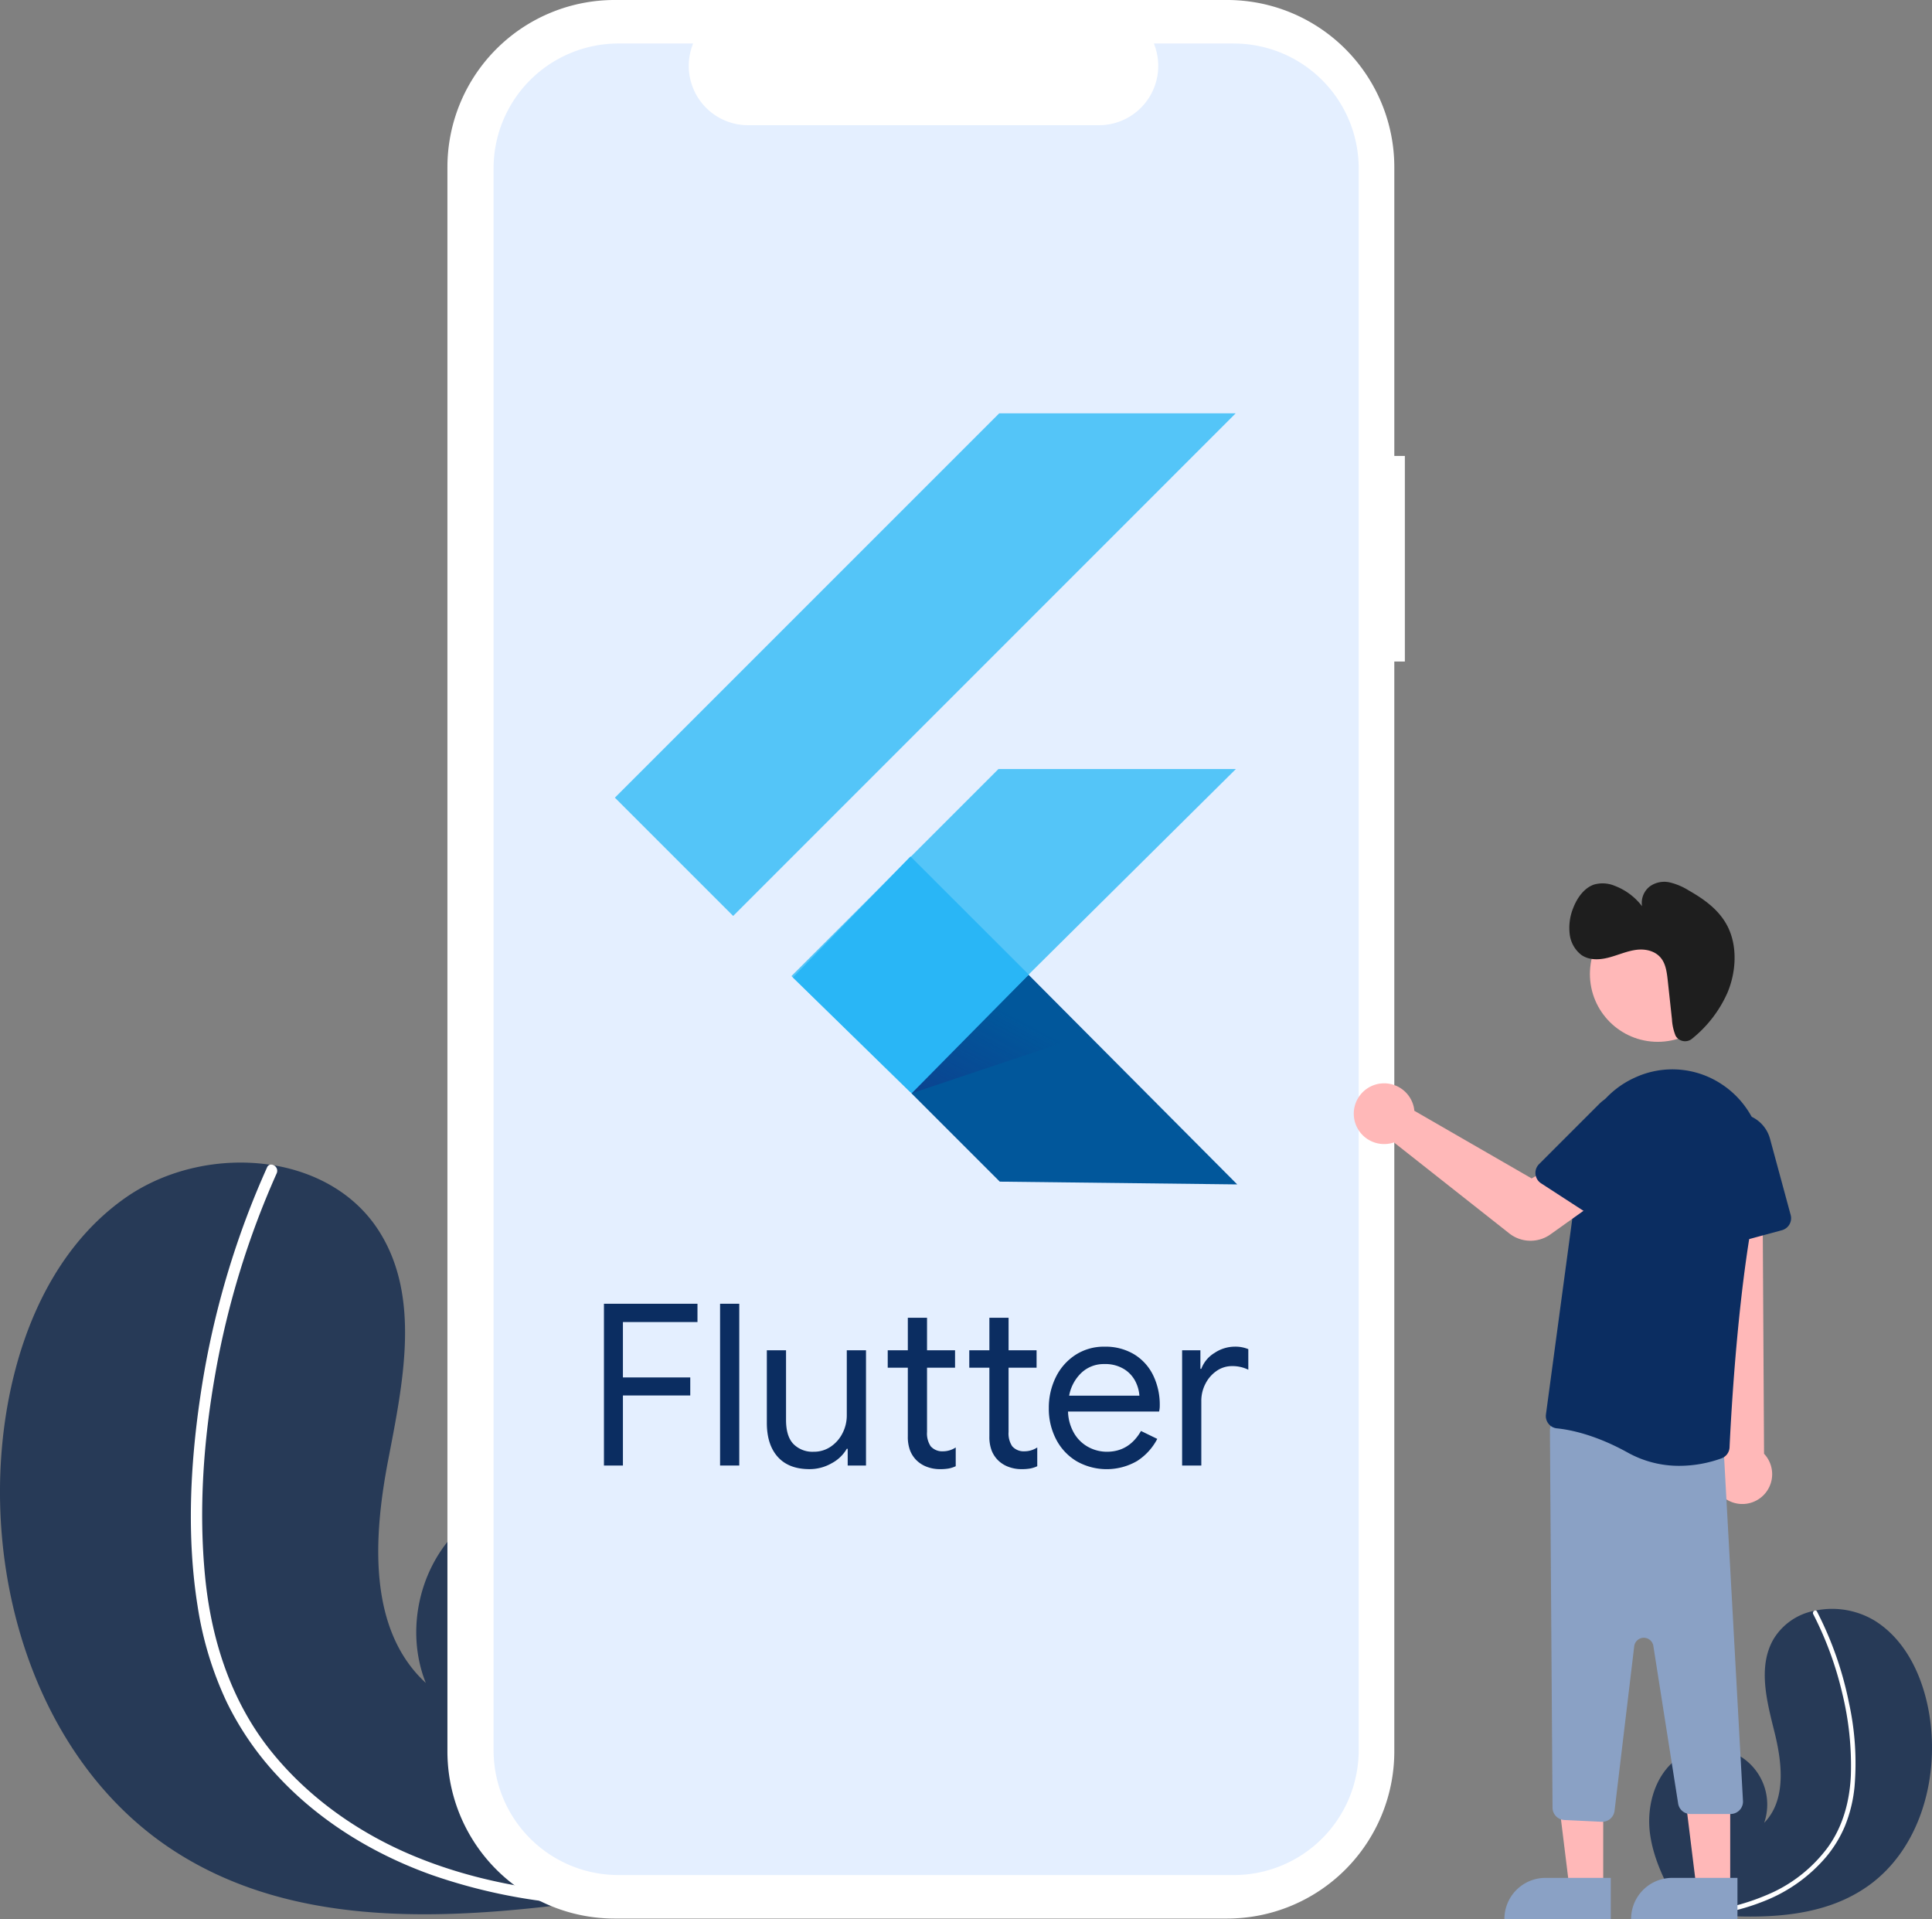 <svg xmlns="http://www.w3.org/2000/svg" xmlns:xlink="http://www.w3.org/1999/xlink" width="610" height="605.845" viewBox="0 0 610 605.845">
  <rect x="0" y="0" width="610" height="605.845" fill="#808080" stroke="none"/>
  <defs>
    <linearGradient id="linear-gradient" x1="0.17" y1="1.143" x2="0.669" y2="0.458" gradientUnits="objectBoundingBox">
      <stop offset="0" stop-color="#1a237e" stop-opacity="0.4"/>
      <stop offset="1" stop-color="#1a237e" stop-opacity="0"/>
    </linearGradient>
  </defs>
  <g id="flutter-app-development" transform="translate(-58.257 0)">
    <path id="Path_4658" data-name="Path 4658" d="M250.1,742.414c36,23.092,80.974,21.92,124.215,16.509,6.038-.755,12.029-1.582,17.962-2.445.036-.011.083-.011.119-.022.285-.043.571-.086.844-.117,1.224-.182,2.449-.363,3.662-.545l-.258.565-.812,1.754c.294-.588.588-1.165.882-1.753.086-.176.184-.353.27-.529,10.188-20.175,20.245-41.064,21.883-63.562,1.688-23.351-7.994-49.166-29.022-59.463a41.251,41.251,0,0,0-8.643-3.083c-1.241-.3-2.494-.539-3.76-.738-13.241-1.961-27.421,2.029-37.274,11.167-13.033,12.11-17.59,32.484-10.969,49-18.264-16.811-16.59-45.773-11.92-70.154s10.477-51.544-2.855-72.5c-7.412-11.663-19.707-18.483-33.215-20.769-.414-.066-.828-.132-1.242-.187-15.678-2.321-32.831,1.383-45.853,10.611-24.65,17.459-36.11,48.656-38.751,78.753C191.107,663.339,209.172,716.157,250.1,742.414Z" transform="translate(-136.5 -157.828)" fill="#273a57"/>
    <path id="Path_4659" data-name="Path 4659" d="M266,664.858a109.691,109.691,0,0,0,9.226,30.457A95.245,95.245,0,0,0,291.3,718.637c13.263,14.309,30.34,24.683,48.63,31.223a175.632,175.632,0,0,0,43.263,9.155c6.038-.755,12.029-1.582,17.963-2.445.035-.011.083-.011.119-.022.285-.043.571-.086.844-.117,1.224-.182,2.449-.363,3.662-.545l-.258.565-.812,1.754c.294-.588.588-1.165.882-1.753.086-.176.184-.353.27-.529a96.229,96.229,0,0,1-15.782-126.108c-1.241-.305-2.494-.539-3.76-.738a101.52,101.52,0,0,0-8.42,15.815,99.477,99.477,0,0,0-5.233,62.258,101.7,101.7,0,0,0,28.466,49.265c-1.162-.019-2.336-.05-3.486-.093-21.766-.666-43.641-4.156-63.809-12.636-17.034-7.147-32.677-18.15-44.349-32.552-12.79-15.772-19.1-35.233-21.085-55.252-2.116-21.433-.509-43.445,3.266-64.6a270.026,270.026,0,0,1,19.323-62.94,1.942,1.942,0,0,0-.908-2.518,1.651,1.651,0,0,0-1.242-.186,1.437,1.437,0,0,0-.9.863c-1.108,2.485-2.193,4.969-3.231,7.479a273.088,273.088,0,0,0-17.889,65.181C263.666,620.755,262.574,643.226,266,664.858Z" transform="translate(-145.374 -157.92)" fill="#fff"/>
    <path id="Path_22" data-name="Path 22" d="M713.41,246.1h-3.331V154.928a52.792,52.792,0,0,0-52.816-52.769H463.928a52.793,52.793,0,0,0-52.816,52.769V655.106a52.792,52.792,0,0,0,52.816,52.769H657.263a52.792,52.792,0,0,0,52.815-52.768V311h3.331Z" transform="translate(-211.589 -102.16)" fill="#fff"/>
    <path id="Path_23" data-name="Path 23" d="M661.541,117.918H636.306a18.723,18.723,0,0,1-17.352,25.792H508.195a18.723,18.723,0,0,1-17.35-25.792h-23.57a39.424,39.424,0,0,0-39.443,39.406V656.753a39.424,39.424,0,0,0,39.443,39.406H661.541a39.424,39.424,0,0,0,39.442-39.406h0V157.323a39.424,39.424,0,0,0-39.442-39.4Z" transform="translate(-213.737 -104.182)" fill="#e4efff"/>
    <path id="Path_4660" data-name="Path 4660" d="M976.125,772.816c-14.01,10.093-32.167,10.6-49.717,9.36-2.451-.173-4.884-.376-7.295-.595-.015,0-.034,0-.048-.006-.116-.011-.232-.022-.343-.029l-1.488-.14.116.222.365.689c-.131-.231-.263-.457-.394-.687-.039-.069-.082-.138-.12-.208-4.546-7.912-9.056-16.114-10.206-25.148-1.189-9.377,2.152-19.995,10.405-24.6a16.654,16.654,0,0,1,3.417-1.431c.494-.15.994-.272,1.5-.379a17.85,17.85,0,0,1,20.759,23.2c7-7.175,5.692-18.814,3.278-28.542s-5.346-20.551-.427-29.288a19.313,19.313,0,0,1,12.938-9.1c.166-.036.331-.071.5-.1a26.051,26.051,0,0,1,18.716,3.279c10.317,6.5,15.617,18.829,17.336,30.9C998.187,739.653,992.05,761.34,976.125,772.816Z" transform="translate(-327.801 -177.577)" fill="#273a57"/>
    <path id="Path_4661" data-name="Path 4661" d="M973.138,741.741a44.284,44.284,0,0,1-3.056,12.479,38.451,38.451,0,0,1-5.97,9.752,49.27,49.27,0,0,1-18.925,13.646,70.911,70.911,0,0,1-17.242,4.633c-2.451-.173-4.884-.376-7.295-.595-.015,0-.034,0-.048-.006-.116-.011-.232-.022-.343-.029l-1.488-.14.116.222.365.69c-.131-.231-.263-.457-.394-.687-.039-.069-.082-.138-.12-.208a38.851,38.851,0,0,0,3.617-51.183c.494-.15.994-.272,1.5-.379a40.987,40.987,0,0,1,3.739,6.193,40.161,40.161,0,0,1,3.465,24.985,41.06,41.06,0,0,1-10.4,20.48c.468-.033.941-.071,1.4-.113A72,72,0,0,0,947.507,775a45.833,45.833,0,0,0,17.17-14.089c4.812-6.637,6.933-14.62,7.3-22.734a95.937,95.937,0,0,0-2.723-25.973,109.017,109.017,0,0,0-9.16-24.953.784.784,0,0,1,.311-1.035.667.667,0,0,1,.5-.1.58.58,0,0,1,.383.328c.5.978.992,1.956,1.465,2.945a110.252,110.252,0,0,1,8.631,25.888A88.746,88.746,0,0,1,973.138,741.741Z" transform="translate(-329.339 -177.652)" fill="#fff"/>
    <path id="Path_4663" data-name="Path 4663" d="M637.291,678.227H626.605l-5.084-41.218h15.772Z" transform="translate(-72.842 -82.304)" fill="#ffb8b8"/>
    <path id="Path_4664" data-name="Path 4664" d="M616.685,680.793h20.609v12.976H603.71A12.976,12.976,0,0,1,616.685,680.793Z" transform="translate(-70.46 -87.924)" fill="#8aa1c5"/>
    <path id="Path_4665" data-name="Path 4665" d="M683.291,678.227H672.605l-5.084-41.218h15.772Z" transform="translate(-78.747 -82.304)" fill="#ffb8b8"/>
    <path id="Path_4666" data-name="Path 4666" d="M662.685,680.793h20.609v12.976H649.71A12.976,12.976,0,0,1,662.685,680.793Z" transform="translate(-76.46 -87.924)" fill="#8aa1c5"/>
    <path id="Path_4667" data-name="Path 4667" d="M873.315,628.816a9.364,9.364,0,0,1-1.8-14.245l-7.036-99.853,20.268,1.966.557,97.787a9.415,9.415,0,0,1-11.991,14.346Z" transform="translate(-270.076 -155.509)" fill="#ffb8b8"/>
    <path id="Path_4668" data-name="Path 4668" d="M827.131,743.868l-11.764-.561a3.921,3.921,0,0,1-3.736-3.89l-.821-119.029a3.923,3.923,0,0,1,4.486-3.91l47.063,6.832a3.9,3.9,0,0,1,3.359,3.853l6.053,110.293a3.923,3.923,0,0,1-3.922,3.952H855.166a3.9,3.9,0,0,1-3.875-3.313l-7.825-49.742a3.051,3.051,0,0,0-6.043.112l-6.212,51.952a3.937,3.937,0,0,1-3.9,3.457Q827.225,743.873,827.131,743.868Z" transform="translate(-263.187 -168.71)" fill="#8aa1c5"/>
    <path id="Path_4669" data-name="Path 4669" d="M835.222,610.929c-10.372-5.763-18.476-7.277-22.384-7.667a3.851,3.851,0,0,1-2.662-1.458,3.9,3.9,0,0,1-.812-2.965l11.277-83.722a28.955,28.955,0,0,1,16.878-22.625,28.159,28.159,0,0,1,27.366,2.145q.58.386,1.138.787a28.919,28.919,0,0,1,11.014,30.135c-6.915,28.289-9.291,74.667-9.7,83.677a3.892,3.892,0,0,1-2.544,3.491,39.3,39.3,0,0,1-13.271,2.363,33.231,33.231,0,0,1-16.3-4.162Z" transform="translate(-262.996 -152.31)" fill="#0b2d61"/>
    <path id="Path_4670" data-name="Path 4670" d="M869.285,547.131a3.906,3.906,0,0,1-1.62-2.964l-1.485-26.913a10.807,10.807,0,0,1,21.221-3.423l6.524,24.062a3.927,3.927,0,0,1-2.759,4.812l-18.558,5.032A3.907,3.907,0,0,1,869.285,547.131Z" transform="translate(-270.292 -154.313)" fill="#0b2d61"/>
    <circle id="Ellipse_478" data-name="Ellipse 478" cx="21.408" cy="21.408" r="21.408" transform="translate(560.25 286.101)" fill="#ffb8b8"/>
    <path id="Path_4671" data-name="Path 4671" d="M795.434,544.623a10.8,10.8,0,0,1-6.693-2.307l-36.424-28.735a8.927,8.927,0,0,1-.9.266,9.607,9.607,0,0,1-7.686-1.474,9.589,9.589,0,1,1,14.826-10.054h0a9.258,9.258,0,0,1,.2,1.266l37.028,21.362L805,519.641,815.2,533.005,801.7,542.631A10.786,10.786,0,0,1,795.434,544.623Z" transform="translate(-253.941 -152.905)" fill="#ffb8b8"/>
    <path id="Path_4672" data-name="Path 4672" d="M805.581,524.095a3.907,3.907,0,0,1,1.127-3.184l19.057-19.061a10.807,10.807,0,0,1,16.708,13.525L828.9,536.286a3.927,3.927,0,0,1-5.426,1.155l-16.129-10.467A3.907,3.907,0,0,1,805.581,524.095Z" transform="translate(-262.513 -153.385)" fill="#0b2d61"/>
    <path id="Path_4673" data-name="Path 4673" d="M851.762,471a3.464,3.464,0,0,0,4.96.285,38.724,38.724,0,0,0,11.046-14.425c2.783-6.634,3.191-14.73.023-20.948-2.678-5.257-7.484-8.6-12.283-11.338a20.042,20.042,0,0,0-5.969-2.523,7.839,7.839,0,0,0-6.236,1.226,6.576,6.576,0,0,0-2.508,6.3,19.485,19.485,0,0,0-8.544-6.412,9.906,9.906,0,0,0-6.584-.441c-3.082,1.029-5.363,4.141-6.632,7.484a16.683,16.683,0,0,0-1.094,8.075,9.7,9.7,0,0,0,3.721,6.687c2.514,1.734,5.752,1.558,8.676.791s5.761-2.069,8.735-2.432,6.271.424,8.043,3.077c1.248,1.868,1.542,4.329,1.8,6.675l1.324,12.2a16.163,16.163,0,0,0,1.114,5.09A2.832,2.832,0,0,0,851.762,471Z" transform="translate(-264.088 -143.466)" fill="#1e1e1e"/>
    <g id="Group_638" data-name="Group 638" transform="translate(248.942 411.609)">
      <path id="Path_4674" data-name="Path 4674" d="M467.814,574.842h29.534v5.78h-23.54V598.1h21.26v5.707h-21.26v22.114h-5.993Z" transform="translate(-467.814 -574.842)" fill="#0b2d61"/>
      <path id="Path_4675" data-name="Path 4675" d="M509.881,574.842h6.061v51.075h-6.061Z" transform="translate(-473.214 -574.842)" fill="#0b2d61"/>
      <path id="Path_4676" data-name="Path 4676" d="M530.282,625.368q-3.463-3.85-3.46-10.773V591.7h6.061v21.973q0,5.207,2.353,7.633a8.43,8.43,0,0,0,6.347,2.427,9.382,9.382,0,0,0,5.454-1.64,11.117,11.117,0,0,0,3.707-4.28,12.245,12.245,0,0,0,1.32-5.566V591.7h6.066v36.381h-5.78V622.8h-.286a12.014,12.014,0,0,1-4.78,4.567,14,14,0,0,1-6.993,1.854Q533.746,629.221,530.282,625.368Z" transform="translate(-475.388 -577.006)" fill="#0b2d61"/>
      <path id="Path_4677" data-name="Path 4677" d="M582.984,626.983a9.32,9.32,0,0,1-3.174-1.96,8.924,8.924,0,0,1-2.14-3.2,12.115,12.115,0,0,1-.714-4.432V595.68H570.61v-5.493h6.348V579.914h6.061v10.273h8.847v5.493h-8.847v20.271a7.322,7.322,0,0,0,1.14,4.522,4.845,4.845,0,0,0,3.926,1.607,7.375,7.375,0,0,0,3.994-1.213v5.92a9.289,9.289,0,0,1-2.174.713,15.446,15.446,0,0,1-2.82.213,11.461,11.461,0,0,1-4.1-.731Z" transform="translate(-481.009 -575.493)" fill="#0b2d61"/>
      <path id="Path_4678" data-name="Path 4678" d="M612.524,626.983a9.318,9.318,0,0,1-3.174-1.96,8.923,8.923,0,0,1-2.14-3.2,12.113,12.113,0,0,1-.713-4.432V595.68H600.15v-5.493H606.5V579.914h6.061v10.273H621.4v5.493h-8.846v20.271a7.323,7.323,0,0,0,1.14,4.522,4.846,4.846,0,0,0,3.926,1.606,7.375,7.375,0,0,0,3.994-1.213v5.92a9.292,9.292,0,0,1-2.174.713,15.452,15.452,0,0,1-2.82.213,11.507,11.507,0,0,1-4.1-.731Z" transform="translate(-484.801 -575.493)" fill="#0b2d61"/>
      <path id="Path_4679" data-name="Path 4679" d="M637.735,626.553a17.321,17.321,0,0,1-6.454-6.881,20.834,20.834,0,0,1-2.32-9.88,21.7,21.7,0,0,1,2.174-9.7,17.55,17.55,0,0,1,6.173-7.061,16.438,16.438,0,0,1,9.274-2.64,17.515,17.515,0,0,1,9.274,2.387,15.856,15.856,0,0,1,6.027,6.6,21.244,21.244,0,0,1,2.106,9.633,7.185,7.185,0,0,1-.213,1.854H635.027a14.361,14.361,0,0,0,2,6.993,11.619,11.619,0,0,0,4.527,4.28,12.255,12.255,0,0,0,5.741,1.427q6.993,0,10.773-6.561l5.134,2.5a18.288,18.288,0,0,1-6.386,6.993,19.192,19.192,0,0,1-19.081.056Zm19.828-20.687a11.772,11.772,0,0,0-1.286-4.567,9.8,9.8,0,0,0-3.6-3.853,11.278,11.278,0,0,0-6.173-1.567,10.248,10.248,0,0,0-7.24,2.747,13.228,13.228,0,0,0-3.887,7.24Z" transform="translate(-488.498 -576.837)" fill="#0b2d61"/>
      <path id="Path_4680" data-name="Path 4680" d="M677.24,591.531h5.78v5.847h.287a9.893,9.893,0,0,1,4.14-4.993,11.6,11.6,0,0,1,6.42-2,10.608,10.608,0,0,1,4.28.786v6.493a11.363,11.363,0,0,0-5.134-1.14,8.479,8.479,0,0,0-4.853,1.5,10.843,10.843,0,0,0-3.533,4.039,11.658,11.658,0,0,0-1.32,5.471v20.378h-6.061V591.531Z" transform="translate(-494.696 -576.837)" fill="#0b2d61"/>
    </g>
    <path id="Path_4681" data-name="Path 4681" d="M412.253,337.858,491.619,417.6l-74.961-.872-27.893-27.893Z" transform="translate(-42.731 -43.668)" fill="#01579b"/>
    <path id="Path_4682" data-name="Path 4682" d="M444.422,371.716,388.765,390.37l34.052-40.537Z" transform="translate(-42.705 -45.194)" fill="url(#linear-gradient)"/>
    <path id="Path_4683" data-name="Path 4683" d="M477.29,149.89,318.625,308.572l-37.35-37.341L402.625,149.89Z" transform="translate(-28.881 -19.397)" fill="#54c5f8"/>
    <path id="Path_4684" data-name="Path 4684" d="M345.265,344.213l65.373-65.373H485.6L382.746,380.822Z" transform="translate(-37.128 -36.051)" fill="#54c5f8"/>
    <path id="Path_4685" data-name="Path 4685" d="M382.893,310.52l37.349,37.332-37,37.473-37.481-36.609Z" transform="translate(-37.158 -40.132)" fill="#29b6f6"/>
  </g>
</svg>
